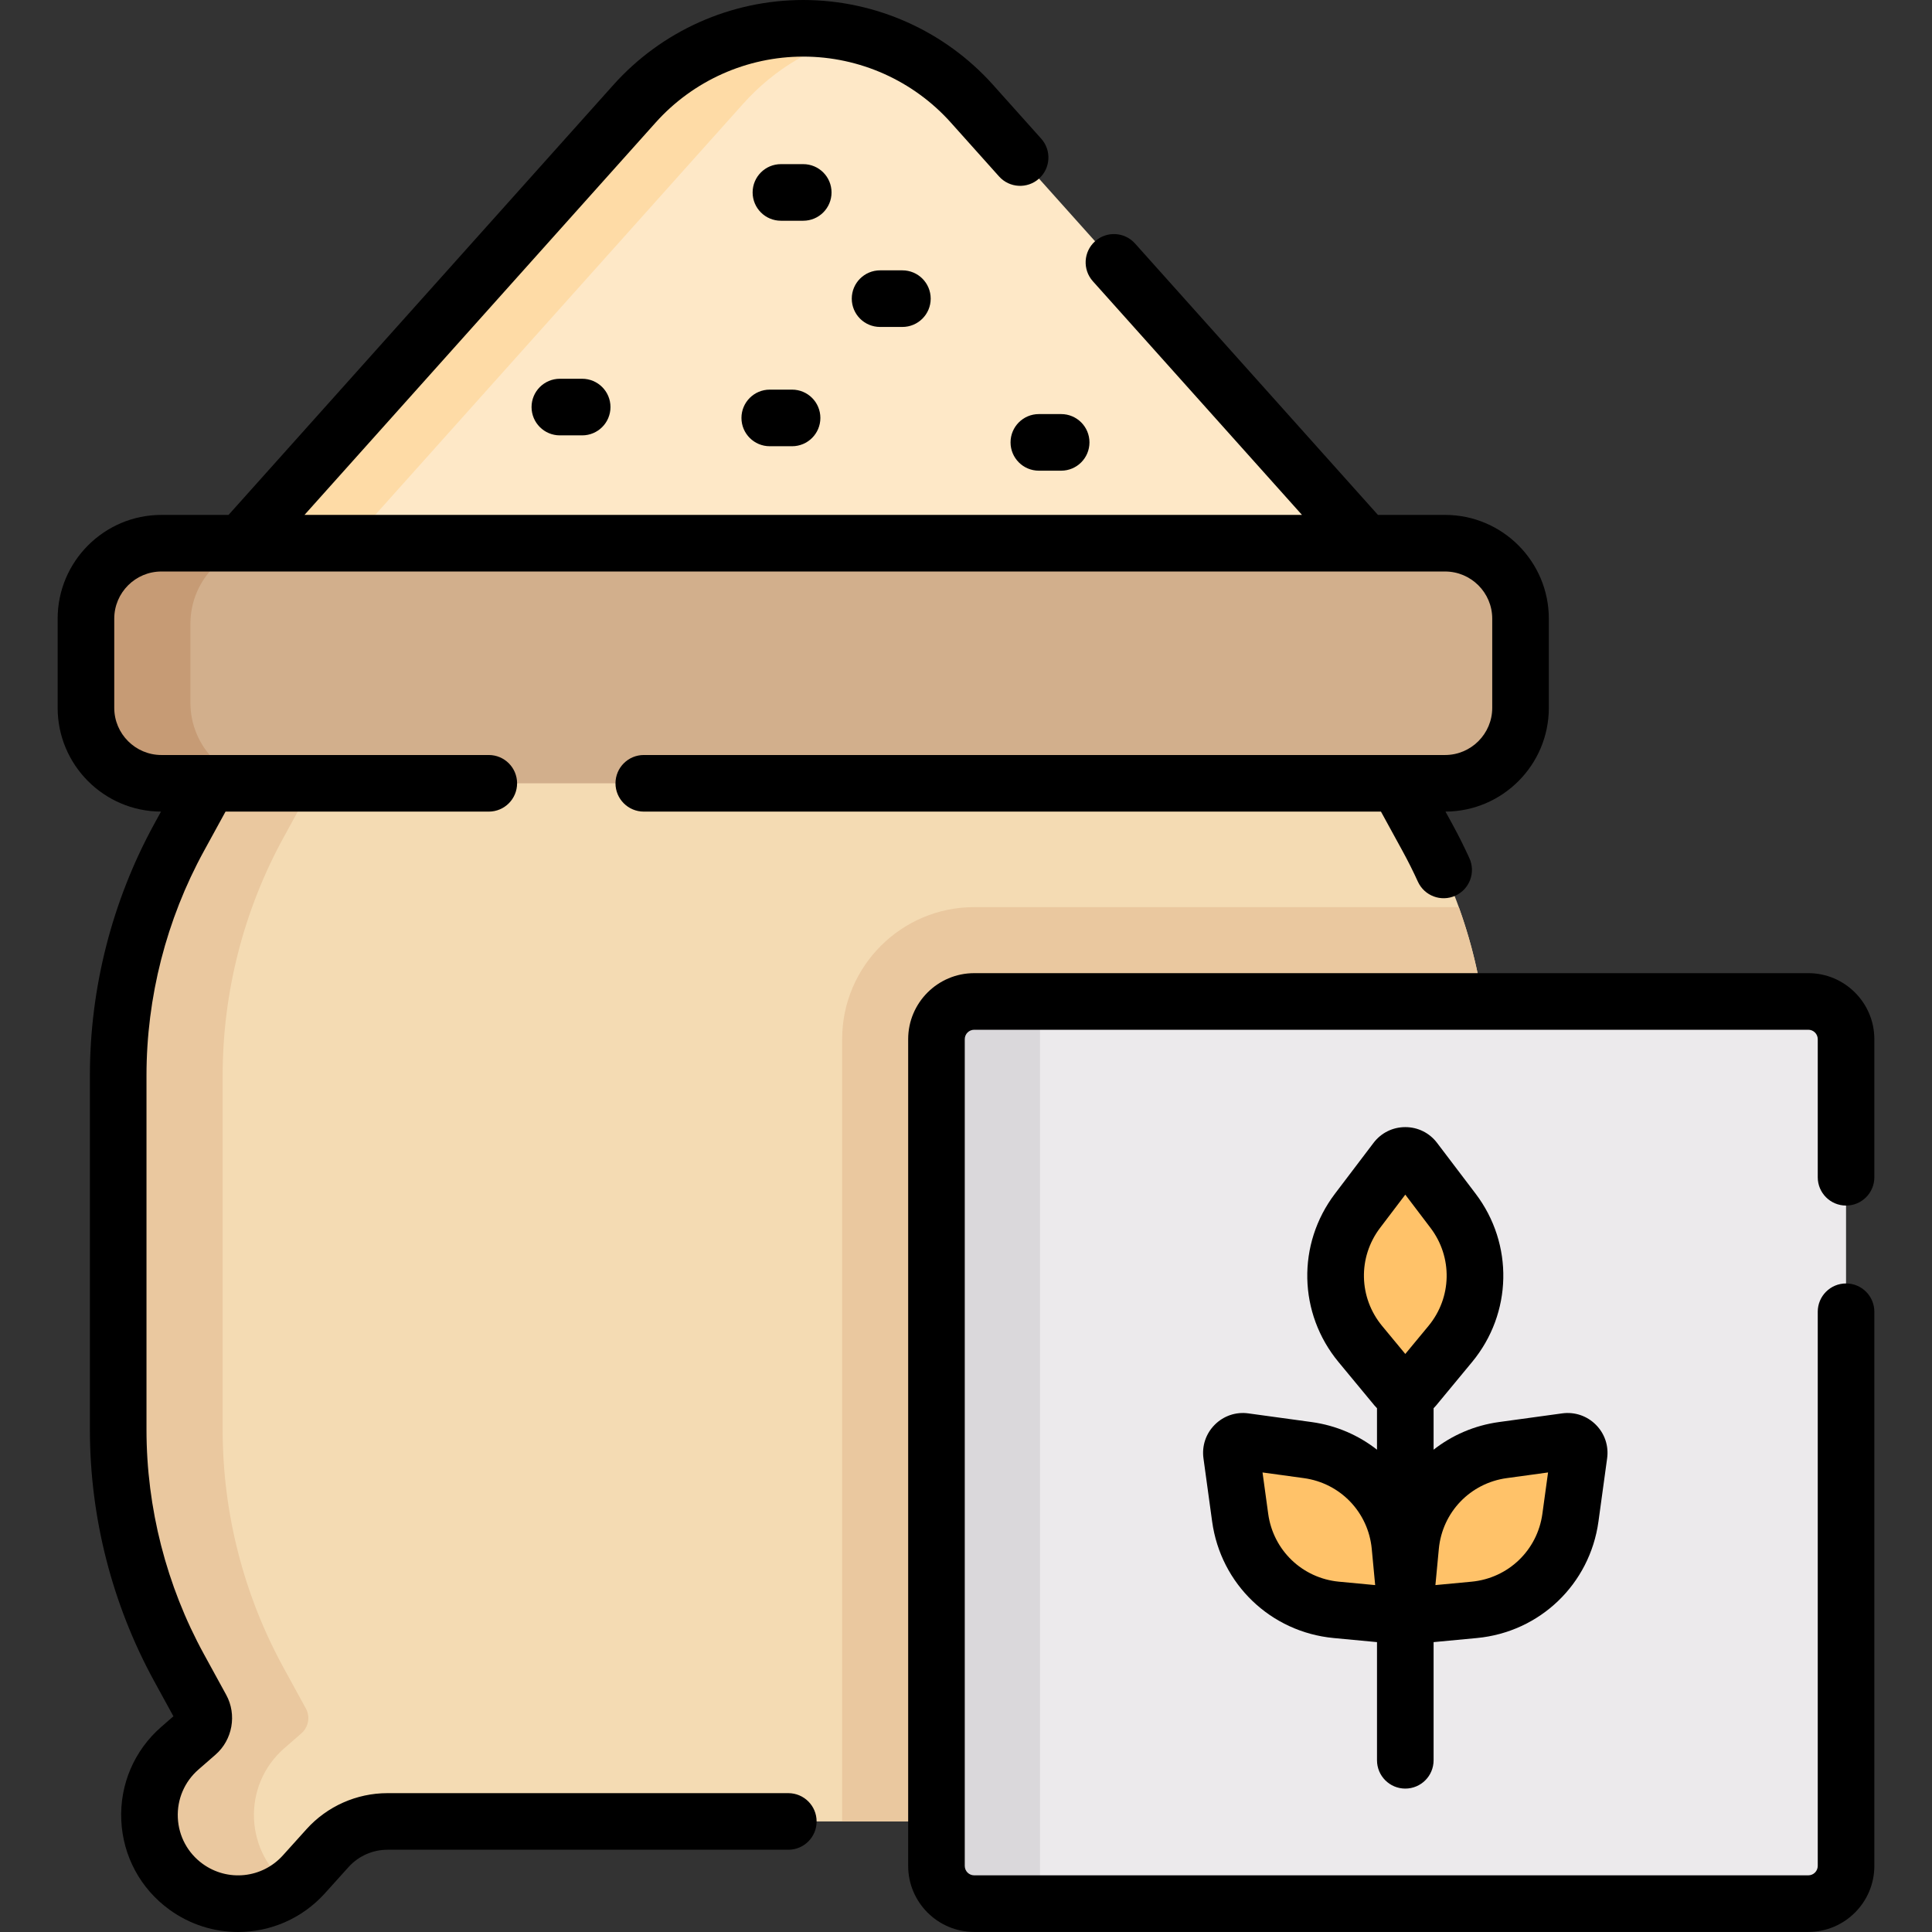 <svg id="Capa_1" enable-background="new 0 0 512.018 512.018" height="512" viewBox="0 0 512.018 512.018" width="512" xmlns="http://www.w3.org/2000/svg"><rect x="0" y="0" width="512.018" height="512.018" fill="#333333" stroke="none"/><g><g><g><path d="m376.425 500.039c12.238-8.858 13.049-26.799 1.661-36.726l-4.533-3.951c-1.891-1.648-2.38-4.391-1.175-6.591l5.899-10.77c10.595-19.346 16.149-41.048 16.149-63.105v-93.861c0-22.057-5.554-43.759-16.149-63.105l-22.301-40.72h-286.202l-22.301 40.72c-10.595 19.346-16.149 41.048-16.149 63.105v93.861c0 22.057 5.554 43.759 16.149 63.105l5.899 10.77c1.205 2.2.716 4.942-1.175 6.591l-4.533 3.951c-11.388 9.927-10.576 27.868 1.661 36.726 9.719 7.035 23.179 5.612 31.212-3.3l6.274-6.96c4.051-4.494 9.817-7.059 15.866-7.059h220.395c6.05 0 11.816 2.565 15.866 7.059l6.274 6.96c8.034 8.912 21.493 10.335 31.213 3.3z" fill="#f4dbb3"/></g><g><path d="m223.183 275.406v207.315h99.89c6.05 0 11.816 2.565 15.866 7.059l6.274 6.959c8.033 8.912 21.493 10.335 31.212 3.3 12.238-8.858 13.049-26.799 1.661-36.725l-4.533-3.951c-1.891-1.648-2.38-4.391-1.175-6.591l5.899-10.77c10.595-19.346 16.149-41.048 16.149-63.105v-93.861c0-15.268-2.665-30.365-7.817-44.629h-128.426c-19.299-.001-35 15.7-35 34.999z" fill="#eac89f"/></g><g><path d="m168.166 27.486-110.348 123.296h310.114l-110.348-123.296c-23.85-26.648-65.568-26.648-89.418 0z" fill="#fee8c7"/></g><g><path d="m227.275 9.258c-20.727-5.095-43.664.971-59.109 18.229l-110.348 123.295h28.8l110.348-123.296c8.404-9.39 19.031-15.456 30.309-18.228z" fill="#fedba6"/></g><g><path d="m75.348 463.313 4.533-3.951c1.891-1.648 2.38-4.391 1.175-6.591l-5.899-10.77c-10.595-19.346-16.149-41.048-16.149-63.105v-93.861c0-22.057 5.554-43.759 16.149-63.105l22.301-40.72h-27.684l-22.301 40.72c-10.595 19.346-16.149 41.048-16.149 63.105v93.861c0 22.057 5.554 43.759 16.149 63.105l5.898 10.77c1.205 2.2.716 4.943-1.175 6.591l-4.533 3.951c-11.388 9.927-10.576 27.868 1.661 36.725 8.382 6.067 19.537 5.829 27.603-.062-12.157-8.878-12.941-26.759-1.579-36.663z" fill="#eac89f"/></g><g><g><g><path d="m382.971 207.593h-340.193c-11.046 0-20-8.954-20-20v-23.634c0-11.046 8.954-20 20-20h340.193c11.046 0 20 8.954 20 20v23.634c0 11.046-8.954 20-20 20z" fill="#d2af8c"/></g></g></g><g><path d="m50.463 186.232v-20.912c0-11.798 9.564-21.361 21.361-21.361h-27.684c-11.798 0-21.361 9.564-21.361 21.361v20.911c0 11.798 9.564 21.361 21.361 21.361h27.684c-11.798.001-21.361-9.563-21.361-21.36z" fill="#c69b75"/></g><g><path d="m314.278 265.406h-56.096c-5.523 0-10 4.477-10 10v219.094c0 5.523 4.477 10 10 10h56.096z" fill="#dad8db"/></g><g><path d="m479.238 504.5h-203.616v-239.094h203.616c5.523 0 10 4.477 10 10v219.094c0 5.523-4.477 10-10 10z" fill="#eceaec"/></g><g><path d="m374.798 367.725 9.544-11.532c8.417-10.17 8.726-24.795.747-35.311l-10.211-13.458c-1.23-1.621-3.667-1.621-4.897 0l-10.211 13.458c-7.979 10.517-7.669 25.142.747 35.311l9.544 11.532c1.231 1.485 3.508 1.485 4.737 0z" fill="#ffc269"/></g><g><path d="m372.416 424.701-1.406-14.903c-1.239-13.142-11.362-23.703-24.44-25.497l-16.736-2.296c-2.016-.277-3.739 1.447-3.463 3.463l2.296 16.736c1.794 13.078 12.355 23.201 25.497 24.44l14.903 1.406c1.92.181 3.53-1.43 3.349-3.349z" fill="#ffc269"/></g><g><path d="m372.444 424.701 1.405-14.903c1.239-13.142 11.362-23.703 24.44-25.497l16.736-2.296c2.016-.277 3.739 1.447 3.463 3.463l-2.296 16.736c-1.794 13.078-12.355 23.201-25.497 24.44l-14.903 1.406c-1.918.181-3.529-1.43-3.348-3.349z" fill="#ffc269"/></g></g><g><path d="m208.918 475.221h-106.241c-8.159 0-15.973 3.476-21.438 9.537l-6.272 6.96c-5.479 6.078-14.612 7.047-21.245 2.246-3.97-2.874-6.374-7.33-6.595-12.226-.222-4.896 1.771-9.551 5.464-12.771l4.534-3.952c4.51-3.933 5.698-10.596 2.824-15.847l-5.899-10.771c-9.961-18.189-15.227-38.765-15.227-59.503v-93.86c0-20.738 5.266-41.314 15.228-59.503l5.717-10.439h69.771c4.143 0 7.5-3.357 7.5-7.5s-3.357-7.5-7.5-7.5h-86.76c-6.893 0-12.5-5.607-12.5-12.5v-23.634c0-6.893 5.607-12.5 12.5-12.5h340.192c6.893 0 12.5 5.607 12.5 12.5v23.634c0 6.893-5.607 12.5-12.5 12.5h-212.353c-4.143 0-7.5 3.357-7.5 7.5s3.357 7.5 7.5 7.5h195.364l5.718 10.44c1.449 2.646 2.818 5.379 4.069 8.126 1.719 3.769 6.166 5.431 9.935 3.715 3.77-1.718 5.433-6.166 3.716-9.936-1.404-3.08-2.939-6.146-4.564-9.111l-1.773-3.237c15.112-.06 27.389-12.371 27.389-27.497v-23.634c0-15.163-12.337-27.5-27.5-27.5h-17.792l-64.375-71.928c-2.762-3.085-7.503-3.349-10.591-.587-3.086 2.763-3.349 7.504-.587 10.591l55.422 61.924h-264.348l93.053-103.971c9.948-11.113 24.206-17.487 39.121-17.487 14.914 0 29.173 6.374 39.119 17.488l12.769 14.267c2.762 3.086 7.503 3.349 10.591.587 3.086-2.763 3.349-7.504.587-10.591l-12.769-14.267c-12.788-14.289-31.121-22.484-50.297-22.484-.001 0 0 0-.001 0-19.175 0-37.509 8.196-50.298 22.484l-102.005 113.975h-17.792c-15.163 0-27.5 12.337-27.5 27.5v23.634c0 15.126 12.277 27.437 27.389 27.497l-1.773 3.237c-11.168 20.391-17.071 43.458-17.071 66.708v93.86c0 23.249 5.902 46.316 17.07 66.708l5.064 9.247-3.224 2.81c-7.16 6.242-11.021 15.266-10.593 24.755.43 9.491 5.089 18.129 12.785 23.699 5.482 3.969 11.846 5.904 18.168 5.903 8.498-.001 16.921-3.499 23.014-10.257l6.272-6.96c2.624-2.91 6.377-4.58 10.296-4.58h106.241c4.143 0 7.5-3.357 7.5-7.5s-3.356-7.499-7.499-7.499z"/><path d="m489.239 319.5c4.143 0 7.5-3.357 7.5-7.5v-36.594c0-9.649-7.851-17.5-17.5-17.5h-221.057c-9.649 0-17.5 7.851-17.5 17.5v219.094c0 9.649 7.851 17.5 17.5 17.5h221.057c9.649 0 17.5-7.851 17.5-17.5v-146.86c0-4.143-3.357-7.5-7.5-7.5s-7.5 3.357-7.5 7.5v146.86c0 1.379-1.121 2.5-2.5 2.5h-221.057c-1.379 0-2.5-1.121-2.5-2.5v-219.094c0-1.379 1.121-2.5 2.5-2.5h221.057c1.379 0 2.5 1.121 2.5 2.5v36.594c0 4.143 3.357 7.5 7.5 7.5z"/><path d="m220.375 51c0-4.143-3.357-7.5-7.5-7.5h-5.915c-4.143 0-7.5 3.357-7.5 7.5s3.357 7.5 7.5 7.5h5.915c4.142 0 7.5-3.357 7.5-7.5z"/><path d="m267.815 117.24c0 4.143 3.357 7.5 7.5 7.5h5.915c4.143 0 7.5-3.357 7.5-7.5s-3.357-7.5-7.5-7.5h-5.915c-4.143 0-7.5 3.358-7.5 7.5z"/><path d="m233.236 71.647c-4.143 0-7.5 3.357-7.5 7.5s3.357 7.5 7.5 7.5h5.916c4.143 0 7.5-3.357 7.5-7.5s-3.357-7.5-7.5-7.5z"/><path d="m204.001 103.26c-4.143 0-7.5 3.357-7.5 7.5s3.357 7.5 7.5 7.5h5.915c4.143 0 7.5-3.357 7.5-7.5s-3.357-7.5-7.5-7.5z"/><path d="m148.373 100.38c-4.143 0-7.5 3.357-7.5 7.5s3.357 7.5 7.5 7.5h5.916c4.143 0 7.5-3.357 7.5-7.5s-3.357-7.5-7.5-7.5z"/><path d="m372.43 474.01c4.143 0 7.5-3.357 7.5-7.5v-31.317l11.471-1.082c16.693-1.575 29.944-14.277 32.223-30.888l2.297-16.737c.453-3.307-.641-6.557-3.001-8.916-2.361-2.358-5.609-3.447-8.912-2.996l-16.736 2.296c-6.533.897-12.456 3.496-17.341 7.328v-10.992c.222-.224.441-.451.645-.696 0-.001.001-.002.002-.002l9.543-11.532c10.691-12.918 11.08-31.27.944-44.627l-10.211-13.459c-2.017-2.658-5.087-4.182-8.423-4.182 0 0-.001 0-.002 0-3.336.001-6.406 1.525-8.421 4.183l-10.211 13.458c-10.135 13.358-9.746 31.709.944 44.627l9.544 11.532c.204.246.423.473.646.698v10.992c-4.884-3.832-10.807-6.431-17.34-7.327l-16.734-2.295c-3.303-.46-6.555.637-8.914 2.996-2.36 2.358-3.454 5.608-3.001 8.916l2.296 16.736c2.28 16.611 15.53 29.313 32.224 30.888l11.47 1.081v31.317c-.002 4.142 3.356 7.5 7.498 7.5zm8.887-63.508c.917-9.724 8.316-17.442 17.993-18.771l10.956-1.503-1.504 10.956c-1.327 9.677-9.046 17.075-18.771 17.993l-9.578.903zm-15.571-85.087 6.685-8.811 6.685 8.811c5.904 7.781 5.678 18.472-.551 25.996l-6.134 7.412-6.134-7.412c-6.228-7.524-6.455-18.215-.551-25.996zm-10.876 93.763c-9.725-.918-17.443-8.317-18.771-17.993l-1.503-10.956 10.956 1.503c9.677 1.328 17.076 9.047 17.993 18.771l.903 9.579z"/></g></g></svg>
